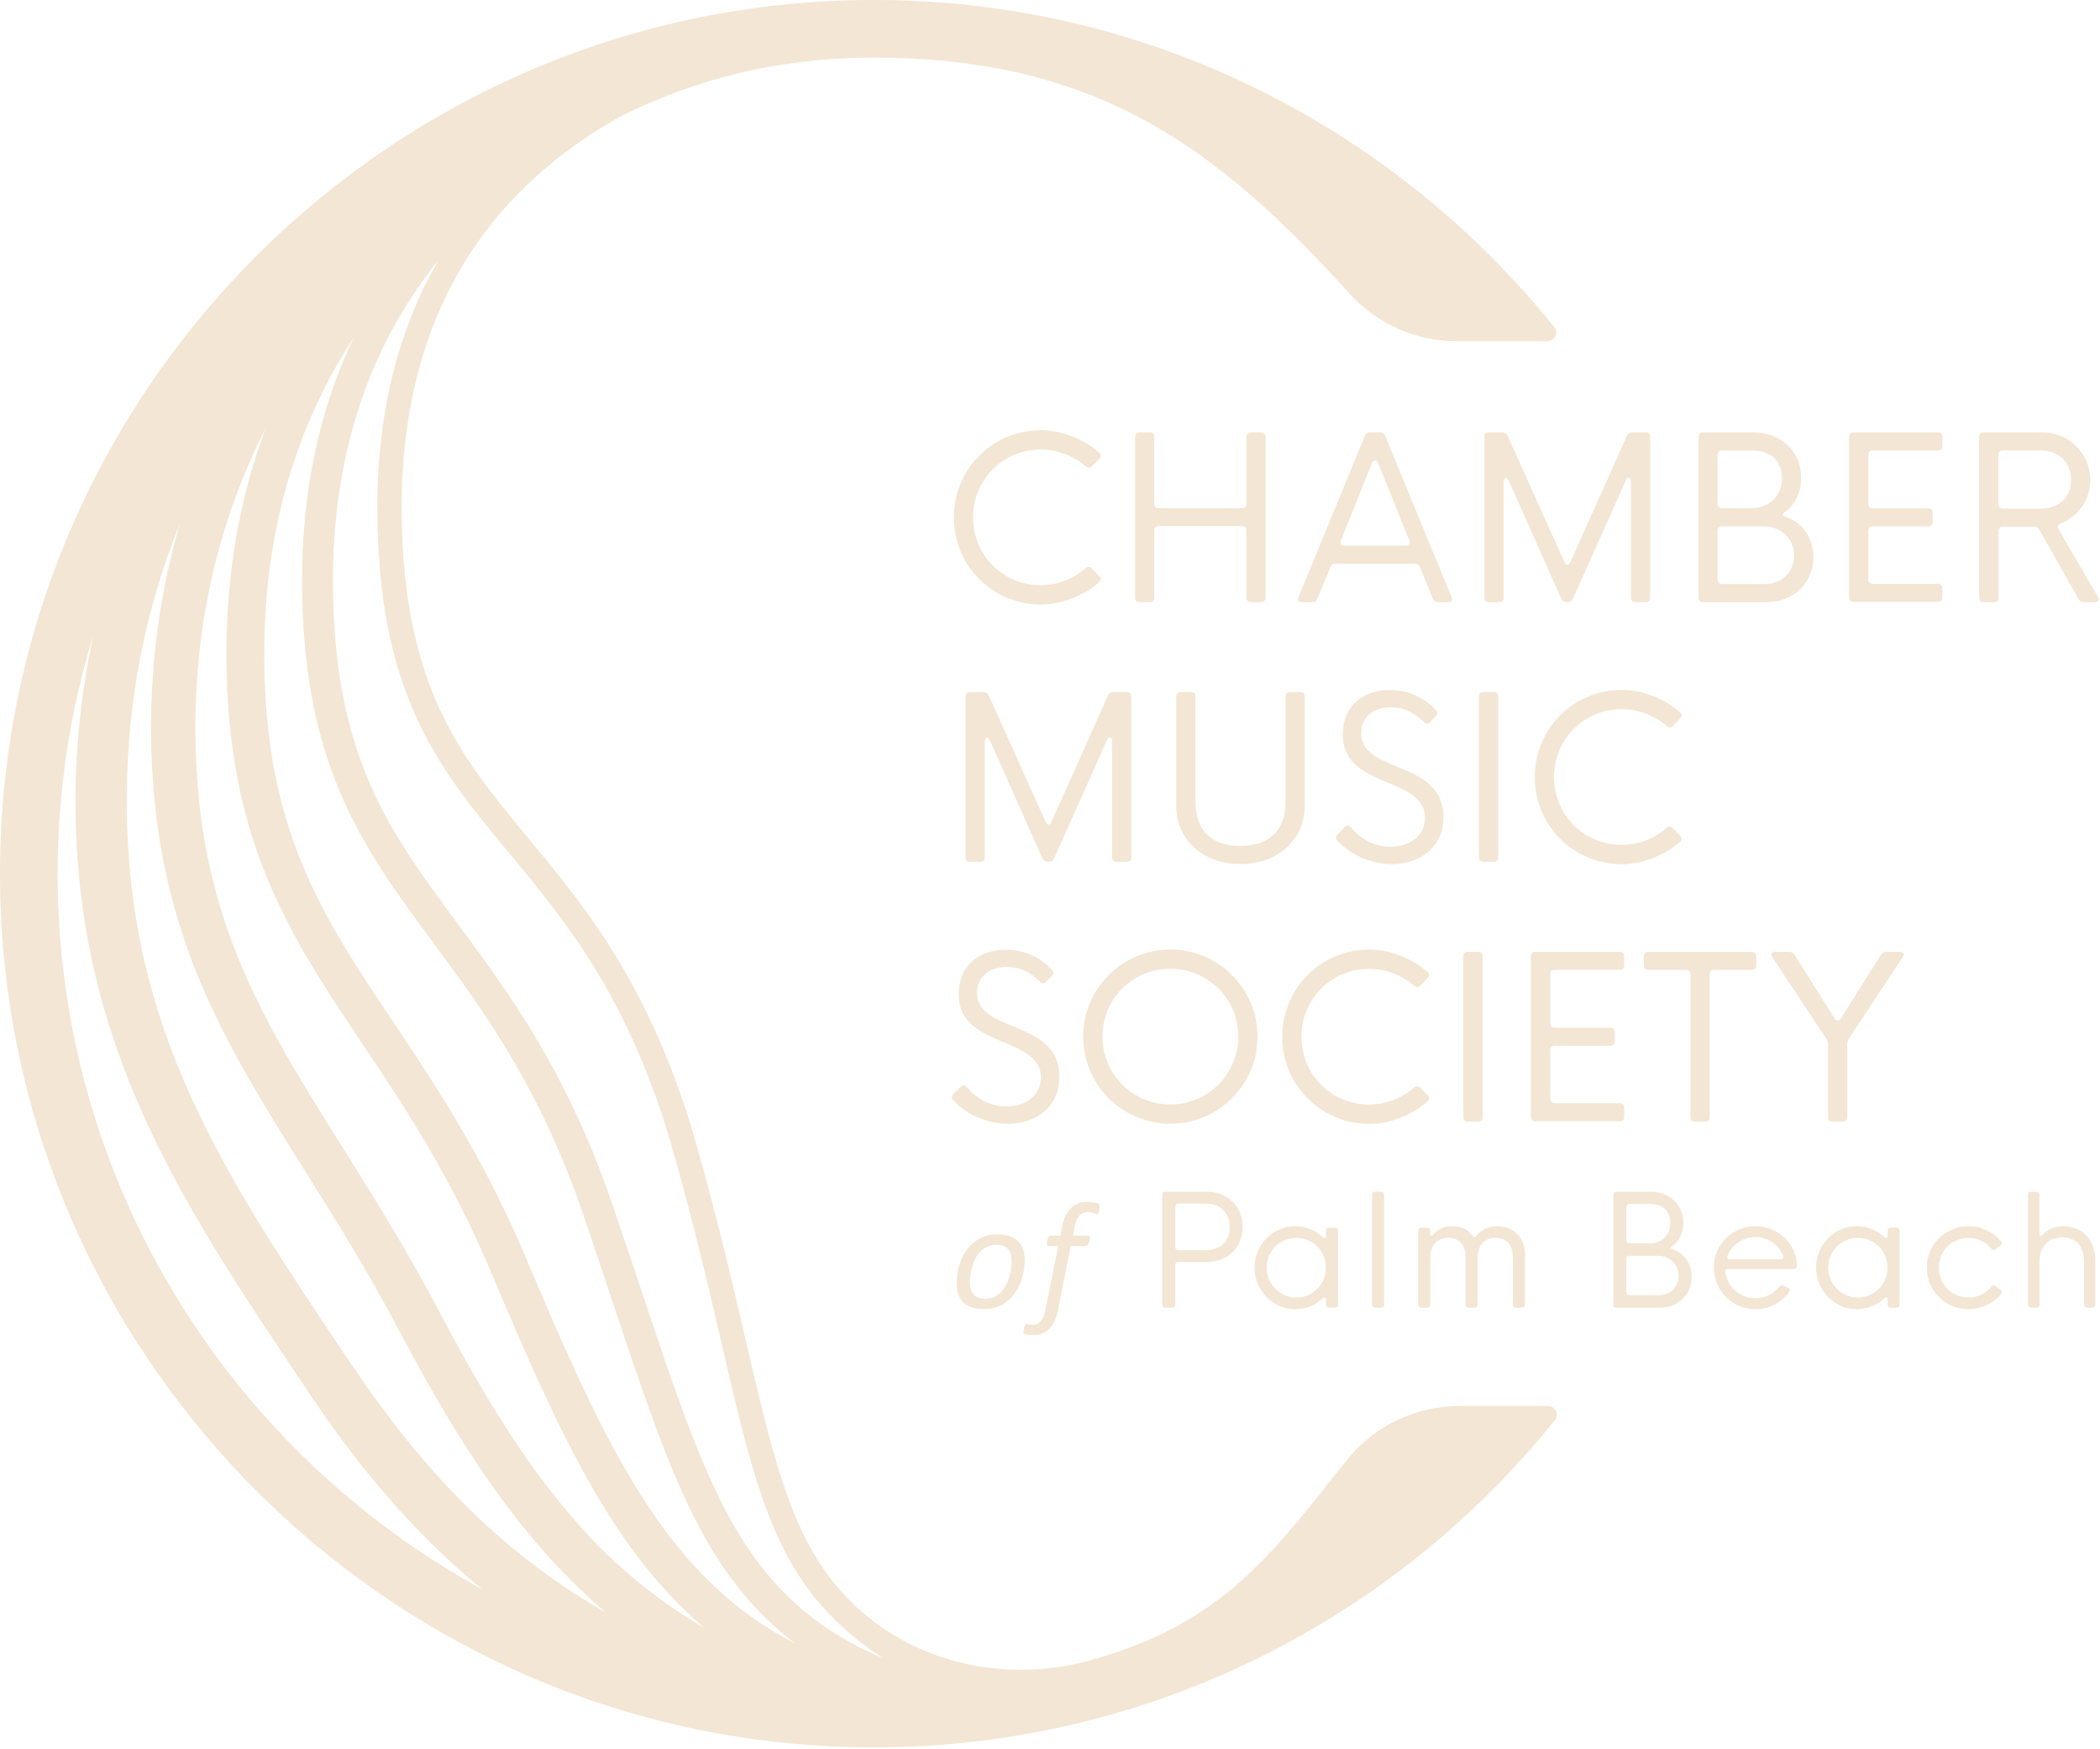 <svg width="688" height="573" viewBox="0 0 688 573" fill="none" xmlns="http://www.w3.org/2000/svg">
<g clip-path="url(#clip0_802_152)">
<g clip-path="url(#clip1_802_152)">
<path d="M312.5 169.465C312.5 153.612 325.178 140.934 341.031 140.934C347.692 140.934 355.045 143.799 360.083 148.264C360.847 148.956 360.847 149.601 360.083 150.365L357.719 152.728C357.027 153.421 356.311 153.421 355.666 152.728C351.727 149.314 346.331 147.261 341.031 147.261C328.663 147.261 318.803 157.026 318.803 169.489C318.803 181.951 328.663 191.716 341.031 191.716C346.331 191.716 351.703 189.663 355.666 186.177C356.311 185.557 357.051 185.557 357.719 186.249L360.083 188.613C360.847 189.377 360.847 190.021 360.083 190.714C355.045 195.178 347.692 198.043 341.031 198.043C325.178 198.043 312.5 185.366 312.5 169.513V169.465Z" fill="#F3E6D4"/>
<path d="M371.853 195.775V143.131C371.853 142.152 372.355 141.65 373.333 141.65H376.676C377.655 141.65 378.156 142.152 378.156 143.131V165C378.156 165.979 378.705 166.48 379.636 166.48H406.854C407.785 166.48 408.334 165.979 408.334 165V143.131C408.334 142.152 408.836 141.65 409.814 141.65H413.157C414.088 141.65 414.637 142.152 414.637 143.131V195.775C414.637 196.754 414.088 197.255 413.157 197.255H409.814C408.836 197.255 408.334 196.754 408.334 195.775V173.834C408.334 172.855 407.785 172.354 406.854 172.354H379.636C378.705 172.354 378.156 172.855 378.156 173.834V195.775C378.156 196.754 377.655 197.255 376.676 197.255H373.333C372.355 197.255 371.853 196.754 371.853 195.775Z" fill="#F3E6D4"/>
<path d="M425.429 195.56L447.155 142.773C447.441 141.937 448.062 141.65 448.85 141.65H452.121C452.956 141.65 453.53 141.937 453.816 142.773L475.542 195.56C476.02 196.611 475.542 197.255 474.444 197.255H471.078C470.29 197.255 469.693 196.826 469.383 196.062L465.252 185.867C464.918 185.103 464.345 184.673 463.557 184.673H437.533C436.698 184.673 436.125 185.103 435.838 185.867L431.612 196.062C431.326 196.826 430.705 197.255 429.917 197.255H426.575C425.453 197.255 425.023 196.611 425.453 195.56H425.429ZM460.525 178.728C461.599 178.728 462.077 178.084 461.695 177.033L451.476 151.654C450.927 150.484 450.068 150.484 449.519 151.654L439.3 177.033C438.942 178.084 439.372 178.728 440.494 178.728H460.525Z" fill="#F3E6D4"/>
<path d="M486.334 195.775V143.131C486.334 142.152 486.835 141.65 487.814 141.65H492.183C492.971 141.65 493.663 142.009 493.95 142.773L512.549 184.172C513.05 185.342 513.957 185.342 514.459 184.172L532.986 142.773C533.32 142.009 533.964 141.65 534.8 141.65H539.145C540.124 141.65 540.626 142.152 540.626 143.131V195.775C540.626 196.754 540.124 197.255 539.145 197.255H535.803C534.872 197.255 534.323 196.754 534.323 195.775V157.79C534.323 156.334 533.224 156.023 532.627 157.432L515.366 196.133C515.079 196.897 514.387 197.255 513.599 197.255H513.313C512.477 197.255 511.832 196.897 511.498 196.133L494.308 157.503C493.735 156.095 492.613 156.405 492.613 157.909V195.775C492.613 196.754 492.112 197.255 491.133 197.255H487.79C486.811 197.255 486.31 196.754 486.31 195.775H486.334Z" fill="#F3E6D4"/>
<path d="M556.502 195.775V143.131C556.502 142.152 557.004 141.65 557.983 141.65H574.671C583.171 141.65 590.095 147.739 590.095 156.501C590.095 161.467 588.161 165.287 584.723 167.77C583.863 168.414 583.863 168.892 584.914 169.25C590.596 171.232 594.082 175.983 594.082 182.572C594.082 191.263 587.277 197.279 578.826 197.279H557.959C556.98 197.279 556.479 196.778 556.479 195.799L556.502 195.775ZM573.979 166.48C579.422 166.48 583.792 162.398 583.792 157.002C583.792 151.606 580.974 147.595 573.979 147.595H564.214C563.283 147.595 562.734 148.097 562.734 149.076V165C562.734 165.979 563.283 166.48 564.214 166.48H573.979ZM577.99 191.334C584.15 191.334 587.779 187.18 587.779 181.856C587.779 176.532 583.433 172.449 577.99 172.449H564.19C563.259 172.449 562.71 172.951 562.71 173.929V189.854C562.71 190.833 563.259 191.334 564.19 191.334H577.99Z" fill="#F3E6D4"/>
<path d="M605.78 195.775V143.131C605.78 142.152 606.282 141.65 607.261 141.65H634.86C635.839 141.65 636.34 142.152 636.34 143.131V146.091C636.34 147.07 635.839 147.571 634.86 147.571H613.564C612.633 147.571 612.083 148.073 612.083 149.052V165.048C612.083 166.027 612.633 166.528 613.564 166.528H631.733C632.711 166.528 633.213 167.03 633.213 168.008V170.969C633.213 171.948 632.711 172.449 631.733 172.449H613.564C612.633 172.449 612.083 172.951 612.083 173.929V189.782C612.083 190.761 612.633 191.263 613.564 191.263H634.86C635.839 191.263 636.34 191.764 636.34 192.743V195.703C636.34 196.682 635.839 197.184 634.86 197.184H607.261C606.282 197.184 605.78 196.682 605.78 195.703V195.775Z" fill="#F3E6D4"/>
<path d="M648.397 195.775V143.131C648.397 142.152 648.899 141.65 649.878 141.65H669.24C677.883 141.65 684.807 148.646 684.807 157.217C684.807 163.806 680.867 169.25 675.137 171.446C674.206 171.852 673.896 172.497 674.421 173.404L687.314 195.489C687.934 196.42 687.457 197.255 686.311 197.255H682.729C681.942 197.255 681.321 196.969 680.963 196.205L668.142 173.619C667.784 172.855 667.163 172.569 666.375 172.569H656.204C655.273 172.569 654.724 173.07 654.724 174.049V195.775C654.724 196.754 654.223 197.255 653.244 197.255H649.901C648.922 197.255 648.421 196.754 648.421 195.775H648.397ZM656.18 166.624H668.643C674.158 166.624 678.528 163.281 678.528 157.265C678.528 151.248 674.158 147.571 668.643 147.571H656.18C655.249 147.571 654.7 148.073 654.7 149.052V165.12C654.7 166.098 655.249 166.6 656.18 166.6V166.624Z" fill="#F3E6D4"/>
<path d="M316.344 280.842V228.197C316.344 227.219 316.845 226.717 317.824 226.717H322.193C322.981 226.717 323.673 227.075 323.96 227.839L342.558 269.239C343.06 270.408 343.967 270.408 344.468 269.239L362.995 227.839C363.33 227.075 363.974 226.717 364.81 226.717H369.155C370.134 226.717 370.636 227.219 370.636 228.197V280.842C370.636 281.821 370.134 282.322 369.155 282.322H365.813C364.882 282.322 364.333 281.821 364.333 280.842V242.857C364.333 241.4 363.234 241.09 362.637 242.499L345.376 281.2C345.089 281.964 344.397 282.322 343.609 282.322H343.323C342.487 282.322 341.842 281.964 341.508 281.2L324.318 242.57C323.745 241.162 322.623 241.472 322.623 242.976V280.842C322.623 281.821 322.121 282.322 321.143 282.322H317.8C316.821 282.322 316.32 281.821 316.32 280.842H316.344Z" fill="#F3E6D4"/>
<path d="M385.366 264.082V228.197C385.366 227.219 385.916 226.717 386.847 226.717H390.213C391.144 226.717 391.669 227.219 391.669 228.197V262.673C391.669 272.844 397.829 277.141 406.376 277.141C414.924 277.141 421.155 272.844 421.155 262.673V228.197C421.155 227.219 421.656 226.717 422.635 226.717H425.978C426.909 226.717 427.458 227.219 427.458 228.197V264.082C427.458 275.064 418.624 283.062 406.376 283.062C394.129 283.062 385.366 275.064 385.366 264.082Z" fill="#F3E6D4"/>
<path d="M438.058 275.35C437.485 274.706 437.557 273.966 438.25 273.297L440.589 270.957C441.282 270.265 441.998 270.265 442.666 271.101C445.961 274.945 450.163 277.404 455.511 277.404C461.957 277.404 466.852 273.679 466.852 267.925C466.852 261.551 460.978 259.02 454.771 256.418C447.131 253.218 439.897 250.043 439.897 240.636C439.897 231.229 446.63 226.049 455.32 226.049C461.91 226.049 466.876 228.842 470.409 232.566C471.102 233.211 471.102 233.975 470.409 234.62L468.571 236.53C467.926 237.294 467.162 237.222 466.446 236.458C462.578 232.757 459.379 231.707 455.463 231.707C450.33 231.707 445.913 234.667 445.913 240.183C445.913 246.486 451.882 248.754 458.305 251.38C465.324 254.269 472.892 257.683 472.892 267.663C472.892 277.642 465.181 283.086 455.989 283.086C448.707 283.086 442.189 279.743 438.106 275.374L438.058 275.35Z" fill="#F3E6D4"/>
<path d="M484.519 280.842V228.197C484.519 227.219 485.021 226.717 486 226.717H489.342C490.321 226.717 490.822 227.219 490.822 228.197V280.842C490.822 281.821 490.321 282.322 489.342 282.322H486C485.021 282.322 484.519 281.821 484.519 280.842Z" fill="#F3E6D4"/>
<path d="M502.831 254.531C502.831 238.678 515.509 226.001 531.362 226.001C538.023 226.001 545.377 228.866 550.414 233.33C551.178 234.023 551.178 234.667 550.414 235.431L548.051 237.795C547.358 238.487 546.642 238.487 545.997 237.795C542.058 234.381 536.662 232.328 531.362 232.328C518.995 232.328 509.134 242.093 509.134 254.555C509.134 267.018 518.995 276.783 531.362 276.783C536.662 276.783 542.034 274.73 545.997 271.244C546.642 270.623 547.382 270.623 548.051 271.316L550.414 273.679C551.178 274.443 551.178 275.088 550.414 275.78C545.377 280.245 538.023 283.11 531.362 283.11C515.509 283.11 502.831 270.432 502.831 254.579V254.531Z" fill="#F3E6D4"/>
<path d="M312.237 360.417C311.664 359.773 311.736 359.032 312.428 358.364L314.768 356.024C315.46 355.332 316.177 355.332 316.845 356.167C320.14 360.011 324.342 362.47 329.69 362.47C336.136 362.47 341.031 358.746 341.031 352.992C341.031 346.617 335.157 344.087 328.95 341.484C321.31 338.285 314.076 335.11 314.076 325.703C314.076 316.296 320.808 311.115 329.499 311.115C336.088 311.115 341.054 313.909 344.588 317.633C345.28 318.278 345.28 319.042 344.588 319.686L342.75 321.596C342.105 322.36 341.341 322.289 340.625 321.525C336.757 317.824 333.558 316.774 329.642 316.774C324.509 316.774 320.092 319.734 320.092 325.249C320.092 331.552 326.061 333.82 332.483 336.447C339.503 339.335 347.071 342.75 347.071 352.729C347.071 362.709 339.359 368.153 330.167 368.153C322.886 368.153 316.368 364.81 312.285 360.441L312.237 360.417Z" fill="#F3E6D4"/>
<path d="M354.878 339.598C354.878 323.817 367.627 311.068 383.409 311.068C399.19 311.068 411.987 323.817 411.987 339.598C411.987 355.38 399.214 368.129 383.409 368.129C367.603 368.129 354.878 355.38 354.878 339.598ZM405.684 339.598C405.684 327.207 395.8 317.371 383.409 317.371C371.018 317.371 361.181 327.207 361.181 339.598C361.181 351.989 371.113 361.826 383.409 361.826C395.704 361.826 405.684 351.989 405.684 339.598Z" fill="#F3E6D4"/>
<path d="M420.081 339.598C420.081 323.745 432.758 311.068 448.611 311.068C455.272 311.068 462.626 313.933 467.664 318.397C468.428 319.09 468.428 319.734 467.664 320.498L465.3 322.862C464.608 323.554 463.891 323.554 463.247 322.862C459.307 319.448 453.911 317.394 448.611 317.394C436.244 317.394 426.384 327.159 426.384 339.622C426.384 352.085 436.244 361.85 448.611 361.85C453.911 361.85 459.283 359.796 463.247 356.311C463.891 355.69 464.631 355.69 465.3 356.382L467.664 358.746C468.428 359.51 468.428 360.155 467.664 360.847C462.626 365.312 455.272 368.177 448.611 368.177C432.758 368.177 420.081 355.499 420.081 339.646V339.598Z" fill="#F3E6D4"/>
<path d="M479.434 365.932V313.288C479.434 312.309 479.935 311.808 480.914 311.808H484.257C485.236 311.808 485.737 312.309 485.737 313.288V365.932C485.737 366.911 485.236 367.413 484.257 367.413H480.914C479.935 367.413 479.434 366.911 479.434 365.932Z" fill="#F3E6D4"/>
<path d="M501.566 365.932V313.288C501.566 312.309 502.067 311.808 503.046 311.808H530.646C531.625 311.808 532.126 312.309 532.126 313.288V316.248C532.126 317.227 531.625 317.729 530.646 317.729H509.349C508.418 317.729 507.869 318.23 507.869 319.209V335.205C507.869 336.184 508.418 336.685 509.349 336.685H527.518C528.497 336.685 528.998 337.187 528.998 338.166V341.126C528.998 342.105 528.497 342.606 527.518 342.606H509.349C508.418 342.606 507.869 343.108 507.869 344.087V359.94C507.869 360.919 508.418 361.42 509.349 361.42H530.646C531.625 361.42 532.126 361.921 532.126 362.9V365.861C532.126 366.84 531.625 367.341 530.646 367.341H503.046C502.067 367.341 501.566 366.84 501.566 365.861V365.932Z" fill="#F3E6D4"/>
<path d="M553.828 365.932V319.233C553.828 318.254 553.327 317.752 552.348 317.752H540.029C539.098 317.752 538.548 317.251 538.548 316.272V313.312C538.548 312.333 539.098 311.831 540.029 311.831H573.907C574.886 311.831 575.388 312.333 575.388 313.312V316.272C575.388 317.251 574.886 317.752 573.907 317.752H561.612C560.68 317.752 560.131 318.254 560.131 319.233V365.932C560.131 366.911 559.63 367.412 558.651 367.412H555.309C554.377 367.412 553.828 366.911 553.828 365.932Z" fill="#F3E6D4"/>
<path d="M598.904 365.932V342.224C598.904 341.532 598.761 340.959 598.355 340.338L580.64 313.574C579.948 312.643 580.425 311.808 581.619 311.808H586.107C586.943 311.808 587.444 312.023 587.922 312.787L601.029 333.606C601.65 334.584 602.51 334.584 603.106 333.606L616.262 312.787C616.691 312.023 617.24 311.808 618.028 311.808H622.397C623.591 311.808 624.021 312.643 623.376 313.574L605.709 340.267C605.351 340.887 605.207 341.46 605.207 342.153V365.932C605.207 366.911 604.658 367.413 603.727 367.413H600.385C599.406 367.413 598.904 366.911 598.904 365.932Z" fill="#F3E6D4"/>
<path d="M335.706 412.87C335.706 414.088 335.587 415.329 335.348 416.619C335.11 417.884 334.775 419.102 334.298 420.295C333.82 421.465 333.223 422.587 332.507 423.614C331.791 424.641 330.931 425.572 329.953 426.336C328.974 427.124 327.852 427.721 326.61 428.174C325.369 428.628 323.984 428.867 322.432 428.867C320.88 428.867 319.495 428.676 318.349 428.294C317.227 427.912 316.296 427.362 315.556 426.646C314.84 425.93 314.291 425.023 313.956 423.972C313.598 422.922 313.431 421.728 313.431 420.391C313.431 419.173 313.55 417.932 313.765 416.643C313.98 415.353 314.338 414.16 314.816 412.966C315.293 411.772 315.89 410.698 316.606 409.647C317.323 408.597 318.182 407.689 319.161 406.902C320.14 406.114 321.262 405.517 322.504 405.063C323.745 404.61 325.13 404.371 326.682 404.371C328.234 404.371 329.618 404.562 330.764 404.944C331.91 405.326 332.818 405.875 333.558 406.615C334.298 407.331 334.823 408.239 335.181 409.289C335.539 410.34 335.706 411.533 335.706 412.846V412.87ZM331.409 413.109C331.409 412.273 331.313 411.533 331.146 410.889C330.979 410.22 330.693 409.671 330.287 409.217C329.881 408.764 329.356 408.43 328.711 408.167C328.066 407.928 327.279 407.785 326.347 407.785C325.369 407.785 324.461 407.952 323.65 408.31C322.838 408.668 322.122 409.146 321.477 409.743C320.832 410.34 320.283 411.056 319.83 411.868C319.352 412.679 318.97 413.539 318.66 414.446C318.349 415.353 318.134 416.308 317.967 417.263C317.824 418.242 317.752 419.173 317.752 420.105C317.752 420.94 317.848 421.68 318.039 422.325C318.23 422.993 318.516 423.543 318.922 424.02C319.328 424.474 319.853 424.832 320.498 425.07C321.143 425.309 321.931 425.452 322.838 425.452C323.841 425.452 324.748 425.285 325.56 424.927C326.347 424.569 327.064 424.092 327.708 423.471C328.353 422.874 328.902 422.158 329.356 421.346C329.833 420.534 330.215 419.675 330.526 418.744C330.836 417.812 331.051 416.881 331.218 415.926C331.361 414.971 331.433 414.016 331.433 413.109H331.409Z" fill="#F3E6D4"/>
<path d="M360.298 395.346C360.298 395.346 360.298 395.513 360.274 395.657C360.274 395.8 360.25 395.967 360.226 396.134C360.202 396.301 360.154 396.492 360.107 396.683C360.059 396.874 359.987 397.041 359.94 397.208C359.868 397.376 359.796 397.495 359.725 397.59C359.653 397.686 359.558 397.734 359.462 397.734C359.343 397.734 359.199 397.71 359.032 397.638C358.865 397.567 358.65 397.495 358.435 397.423C358.197 397.352 357.934 397.28 357.624 397.208C357.313 397.137 356.955 397.113 356.573 397.113C355.857 397.113 355.26 397.232 354.759 397.423C354.257 397.638 353.828 397.973 353.469 398.426C353.111 398.88 352.801 399.453 352.562 400.145C352.323 400.838 352.109 401.649 351.918 402.604L351.488 404.825H356.454C356.645 404.825 356.788 404.872 356.884 405.016C356.979 405.135 357.051 405.35 357.051 405.612C357.051 405.803 357.051 405.995 357.003 406.186C356.955 406.377 356.931 406.567 356.884 406.758C356.836 406.949 356.764 407.141 356.693 407.308C356.621 407.475 356.525 407.642 356.454 407.761C356.358 407.881 356.263 408 356.143 408.072C356.024 408.167 355.905 408.191 355.785 408.191H350.795L346.57 429.273C346.283 430.657 345.901 431.851 345.424 432.878C344.946 433.904 344.349 434.74 343.657 435.408C342.964 436.077 342.153 436.578 341.269 436.889C340.362 437.223 339.335 437.366 338.189 437.366C337.449 437.366 336.852 437.318 336.375 437.199C335.897 437.08 335.611 436.984 335.492 436.889C335.42 436.793 335.372 436.722 335.348 436.602C335.324 436.483 335.301 436.363 335.301 436.196C335.301 436.125 335.301 436.029 335.348 435.862C335.396 435.695 335.396 435.552 335.444 435.361C335.468 435.194 335.515 435.003 335.563 434.812C335.611 434.621 335.683 434.43 335.73 434.286C335.778 434.143 335.874 434 335.945 433.904C336.017 433.809 336.112 433.761 336.232 433.761C336.351 433.761 336.47 433.761 336.566 433.809C336.685 433.833 336.781 433.857 336.924 433.88C337.067 433.904 337.211 433.928 337.378 433.952C337.545 433.976 337.76 434 338.022 434C338.715 434 339.312 433.904 339.813 433.689C340.314 433.475 340.744 433.14 341.102 432.687C341.46 432.233 341.747 431.66 341.986 430.968C342.224 430.275 342.439 429.44 342.63 428.461L346.689 408.215H343.514C343.346 408.215 343.227 408.167 343.132 408.048C343.036 407.952 342.988 407.737 342.988 407.451C342.988 407.332 342.988 407.164 343.012 406.973C343.012 406.782 343.06 406.591 343.108 406.4C343.155 406.209 343.203 406.018 343.275 405.827C343.346 405.66 343.418 405.469 343.514 405.326C343.609 405.183 343.705 405.063 343.824 404.968C343.919 404.872 344.063 404.825 344.23 404.825H347.357L347.978 401.721C348.241 400.384 348.623 399.19 349.124 398.164C349.626 397.137 350.222 396.301 350.915 395.657C351.607 395.012 352.419 394.511 353.35 394.176C354.281 393.842 355.284 393.699 356.382 393.699C356.74 393.699 357.122 393.699 357.528 393.77C357.91 393.818 358.292 393.866 358.626 393.938C358.961 394.009 359.271 394.105 359.51 394.2C359.749 394.296 359.94 394.391 360.035 394.487C360.131 394.582 360.202 394.678 360.25 394.845C360.298 394.988 360.322 395.155 360.322 395.322L360.298 395.346Z" fill="#F3E6D4"/>
<path d="M380.735 427.386V391.407C380.735 390.738 381.093 390.404 381.737 390.404H395.489C402.437 390.404 407.14 395.585 407.14 401.96C407.14 408.334 402.437 413.42 395.489 413.42H386.059C385.414 413.42 385.056 413.754 385.056 414.422V427.386C385.056 428.055 384.698 428.389 384.053 428.389H381.785C381.117 428.389 380.782 428.031 380.782 427.386H380.735ZM395.084 409.552C399.835 409.552 402.843 406.711 402.843 402.007C402.843 397.304 399.835 394.272 395.084 394.272H386.059C385.414 394.272 385.056 394.63 385.056 395.275V408.549C385.056 409.218 385.438 409.552 386.059 409.552H395.084Z" fill="#F3E6D4"/>
<path d="M410.984 415.282C410.984 407.761 417.072 401.697 424.163 401.697C427.864 401.697 430.968 403.01 433.26 405.183C433.928 405.851 434.43 405.636 434.43 404.729V403.201C434.43 402.556 434.788 402.198 435.432 402.198H437.366C438.035 402.198 438.369 402.556 438.369 403.201V427.386C438.369 428.055 438.035 428.389 437.366 428.389H435.432C434.764 428.389 434.43 428.031 434.43 427.386V425.882C434.43 424.975 433.976 424.689 433.427 425.262C431.159 427.53 428.007 428.891 424.187 428.891C417.12 428.891 411.008 422.826 411.008 415.282H410.984ZM434.406 415.282C434.406 409.886 430.108 405.517 424.689 405.517C419.269 405.517 414.971 409.886 414.971 415.282C414.971 420.678 419.341 425.071 424.689 425.071C430.037 425.071 434.406 420.701 434.406 415.282Z" fill="#F3E6D4"/>
<path d="M449.519 427.386V391.407C449.519 390.738 449.877 390.404 450.521 390.404H452.455C453.1 390.404 453.458 390.762 453.458 391.407V427.386C453.458 428.055 453.076 428.389 452.455 428.389H450.521C449.853 428.389 449.519 428.031 449.519 427.386Z" fill="#F3E6D4"/>
<path d="M464.631 427.386V403.201C464.631 402.556 464.99 402.198 465.634 402.198H467.568C468.213 402.198 468.571 402.556 468.571 403.201V404.013C468.571 404.92 469.024 405.039 469.621 404.323C471.078 402.652 473.226 401.697 475.853 401.697C478.479 401.697 480.914 402.604 482.394 404.801C482.848 405.398 483.206 405.445 483.66 404.848C485.307 402.819 487.671 401.697 490.56 401.697C495.884 401.697 499.584 405.541 499.584 410.555V427.386C499.584 428.055 499.226 428.389 498.582 428.389H496.648C496.003 428.389 495.645 428.031 495.645 427.386V412.13C495.645 407.164 493.019 405.517 490.011 405.517C486.62 405.517 484.09 407.642 484.09 412.178V427.386C484.09 428.055 483.708 428.389 483.087 428.389H481.153C480.484 428.389 480.15 428.031 480.15 427.386V412.13C480.15 407.164 477.5 405.517 474.492 405.517C471.054 405.517 468.571 407.642 468.571 412.178V427.386C468.571 428.055 468.189 428.389 467.568 428.389H465.634C464.966 428.389 464.631 428.031 464.631 427.386Z" fill="#F3E6D4"/>
<path d="M528.545 427.386V391.407C528.545 390.738 528.903 390.404 529.548 390.404H540.96C546.785 390.404 551.513 394.558 551.513 400.551C551.513 403.941 550.199 406.567 547.836 408.239C547.239 408.692 547.239 409.003 547.955 409.241C551.847 410.602 554.21 413.849 554.21 418.362C554.21 424.307 549.555 428.413 543.801 428.413H529.548C528.879 428.413 528.545 428.055 528.545 427.41V427.386ZM540.506 407.355C544.207 407.355 547.215 404.562 547.215 400.861C547.215 397.161 545.281 394.415 540.506 394.415H533.821C533.177 394.415 532.818 394.773 532.818 395.418V406.305C532.818 406.973 533.2 407.308 533.821 407.308H540.506V407.355ZM543.252 424.33C547.454 424.33 549.937 421.489 549.937 417.836C549.937 414.184 546.976 411.39 543.252 411.39H533.821C533.177 411.39 532.818 411.748 532.818 412.393V423.28C532.818 423.948 533.2 424.283 533.821 424.283H543.252V424.33Z" fill="#F3E6D4"/>
<path d="M561.468 415.282C561.468 407.761 567.509 401.697 575.101 401.697C582.693 401.697 588.495 407.475 588.734 414.613V414.709C588.686 415.33 588.256 415.712 587.659 415.712H566.196C565.551 415.712 565.121 416.117 565.265 416.786C565.909 421.656 570.111 425.285 575.101 425.285C578.205 425.285 581.022 423.925 582.86 421.609C583.29 421.083 583.72 420.94 584.293 421.179L585.749 421.8C586.418 422.11 586.561 422.611 586.203 423.161C583.72 426.694 579.733 428.891 575.173 428.891C567.485 428.891 561.492 422.826 561.492 415.282H561.468ZM583.362 412.536C584.054 412.536 584.484 412.083 584.15 411.366C582.693 407.737 579.255 405.278 575.101 405.278C570.947 405.278 567.461 407.713 565.981 411.366C565.694 412.083 566.076 412.536 566.792 412.536H583.386H583.362Z" fill="#F3E6D4"/>
<path d="M594.965 415.282C594.965 407.761 601.053 401.697 608.144 401.697C611.845 401.697 614.948 403.01 617.24 405.183C617.909 405.851 618.41 405.636 618.41 404.729V403.201C618.41 402.556 618.768 402.198 619.413 402.198H621.347C622.015 402.198 622.35 402.556 622.35 403.201V427.386C622.35 428.055 622.015 428.389 621.347 428.389H619.413C618.745 428.389 618.41 428.031 618.41 427.386V425.882C618.41 424.975 617.957 424.689 617.408 425.262C615.139 427.53 611.988 428.891 608.168 428.891C601.101 428.891 594.989 422.826 594.989 415.282H594.965ZM618.386 415.282C618.386 409.886 614.089 405.517 608.669 405.517C603.25 405.517 598.952 409.886 598.952 415.282C598.952 420.678 603.321 425.071 608.669 425.071C614.017 425.071 618.386 420.701 618.386 415.282Z" fill="#F3E6D4"/>
<path d="M631.255 415.282C631.255 407.713 637.343 401.697 644.935 401.697C649.233 401.697 653.053 403.631 655.584 406.639C655.966 407.164 655.87 407.642 655.393 408.072L653.745 409.241C653.244 409.647 652.743 409.552 652.337 409.05C650.594 406.878 648.039 405.541 644.935 405.541C639.42 405.541 635.218 409.791 635.218 415.306C635.218 420.821 639.42 425.023 644.935 425.023C648.039 425.023 650.594 423.71 652.337 421.513C652.719 421.012 653.244 420.916 653.745 421.322L655.393 422.492C655.894 422.85 655.989 423.352 655.631 423.877C653.101 426.909 649.257 428.867 644.935 428.867C637.343 428.867 631.255 422.85 631.255 415.306V415.282Z" fill="#F3E6D4"/>
<path d="M664.417 427.386V391.407C664.417 390.738 664.776 390.404 665.42 390.404H667.139C667.784 390.404 668.142 390.762 668.142 391.407V404.132C668.142 405.039 668.596 405.135 669.216 404.49C670.864 402.676 673.156 401.721 675.949 401.721C681.798 401.721 686.454 405.469 686.454 413.229V427.41C686.454 428.079 686.096 428.413 685.451 428.413H683.78C683.135 428.413 682.777 428.055 682.777 427.41V413.515C682.777 407.57 679.53 405.35 675.495 405.35C671.461 405.35 668.237 408 668.19 413.276V427.41C668.19 428.079 667.832 428.413 667.187 428.413H665.468C664.799 428.413 664.465 428.055 664.465 427.41L664.417 427.386Z" fill="#F3E6D4"/>
<path d="M478.216 460.597C463.796 460.597 450.115 467.138 441.138 478.431C416.667 509.087 400.694 531.959 356.907 543.992C328.735 551.704 298.008 544.613 277.714 523.627C276.664 522.528 275.637 521.43 274.634 520.236C258.972 502.067 253.171 476.975 244.289 438.966C240.111 420.797 235.288 400.265 228.46 375.96C213.729 323.626 192.122 297.53 173.046 274.539C151.033 247.99 132.053 225.118 131.599 167.746C131.193 109.013 155.02 65.68 202.221 38.725C202.365 38.63 202.484 38.582 202.651 38.511C227.433 25.809 254.985 19.291 282.799 18.933C283.945 18.885 285.044 18.885 286.19 18.885C359.343 18.885 398.904 48.419 442.165 96.24C451.142 106.148 463.915 111.783 477.285 111.783H506.962C509.349 111.783 510.71 108.99 509.206 107.151C460.31 46.413 387.181 5.849 304.908 0.597C132.387 -10.433 -10.433 132.387 0.597 304.908C9.717 447.489 124.938 562.71 267.519 571.83C365.144 578.085 453.291 535.039 509.421 465.228C510.925 463.366 509.564 460.597 507.177 460.597H478.24H478.216ZM18.885 286.214C18.885 259.044 22.992 232.853 30.56 208.118C26.716 225.977 24.735 244.313 24.735 263.007C24.902 342.583 59.616 394.32 99.821 454.222L102.113 457.66C119.447 483.373 137.735 504.049 157.981 520.666C75.206 475.232 18.885 387.181 18.885 286.214ZM116.056 448.325L113.717 444.887C73.463 384.889 41.662 337.473 41.543 262.959C41.447 227.696 48.466 197.351 58.924 171.638C52.621 193.03 49.445 215.639 49.493 239.18C49.708 303.499 72.938 340.505 99.798 383.409C110.159 399.954 120.879 417.001 131.551 437.366C153.994 479.959 174.55 508.036 198.521 528.235C167.03 510.424 140.576 484.663 116.08 448.301L116.056 448.325ZM230.513 533.153C197.04 513.528 173.142 485.14 144.396 430.586C133.509 409.767 122.622 392.457 112.117 375.697C85.353 333.009 64.224 299.297 64.009 239.156C63.913 203.582 71.768 170.277 86.977 140.433C78.382 163.401 74.06 188.398 74.18 215.377C74.49 275.733 94.903 306.34 118.587 341.795C132.268 362.16 147.691 385.319 161.132 417.359C183.432 470.314 200.765 507.702 230.537 533.105L230.489 533.153H230.513ZM243.788 527.948C212.846 504.407 195.512 467.019 172.545 412.608C158.649 379.446 142.868 355.785 128.901 334.919C105.408 299.727 86.833 271.96 86.571 215.353C86.404 175.792 96.264 140.695 115.889 110.541C104.477 134.488 98.771 161.562 98.962 191.573C99.32 251.189 119.065 277.905 141.913 308.823C158.22 330.86 176.699 355.833 190.976 397.614C194.462 407.833 197.637 417.359 200.622 426.312C217.812 477.715 228.173 508.752 252.335 531.505C254.937 533.941 257.659 536.233 260.5 538.381C254.627 535.373 249.04 531.911 243.788 527.924V527.948ZM259.306 524.104C237.007 503.118 226.956 473.012 210.243 423.089C207.235 414.136 204.06 404.562 200.55 394.344C185.771 351.058 166.815 325.44 150.054 302.759C127.349 272.08 109.443 247.775 109.085 191.525C108.822 149.816 120.449 114.146 143.608 85.258C131.265 106.602 123.41 133.581 123.625 167.794C124.055 227.935 143.895 251.881 166.886 279.576C185.485 301.971 206.519 327.326 220.82 378.085C227.6 402.198 232.375 422.659 236.554 440.733C245.626 479.888 251.666 505.72 268.618 525.393C274.563 532.317 281.534 538.262 289.174 543.109C278.096 538.572 267.878 532.222 259.33 524.104H259.306Z" fill="#F3E6D4"/>
</g>
</g>
<defs>
<clipPath id="clip0_802_152">
<rect width="687.6" height="573" fill="white"/>
</clipPath>
<clipPath id="clip1_802_152">
<rect width="687.6" height="572.451" fill="white"/>
</clipPath>
</defs>
</svg>
